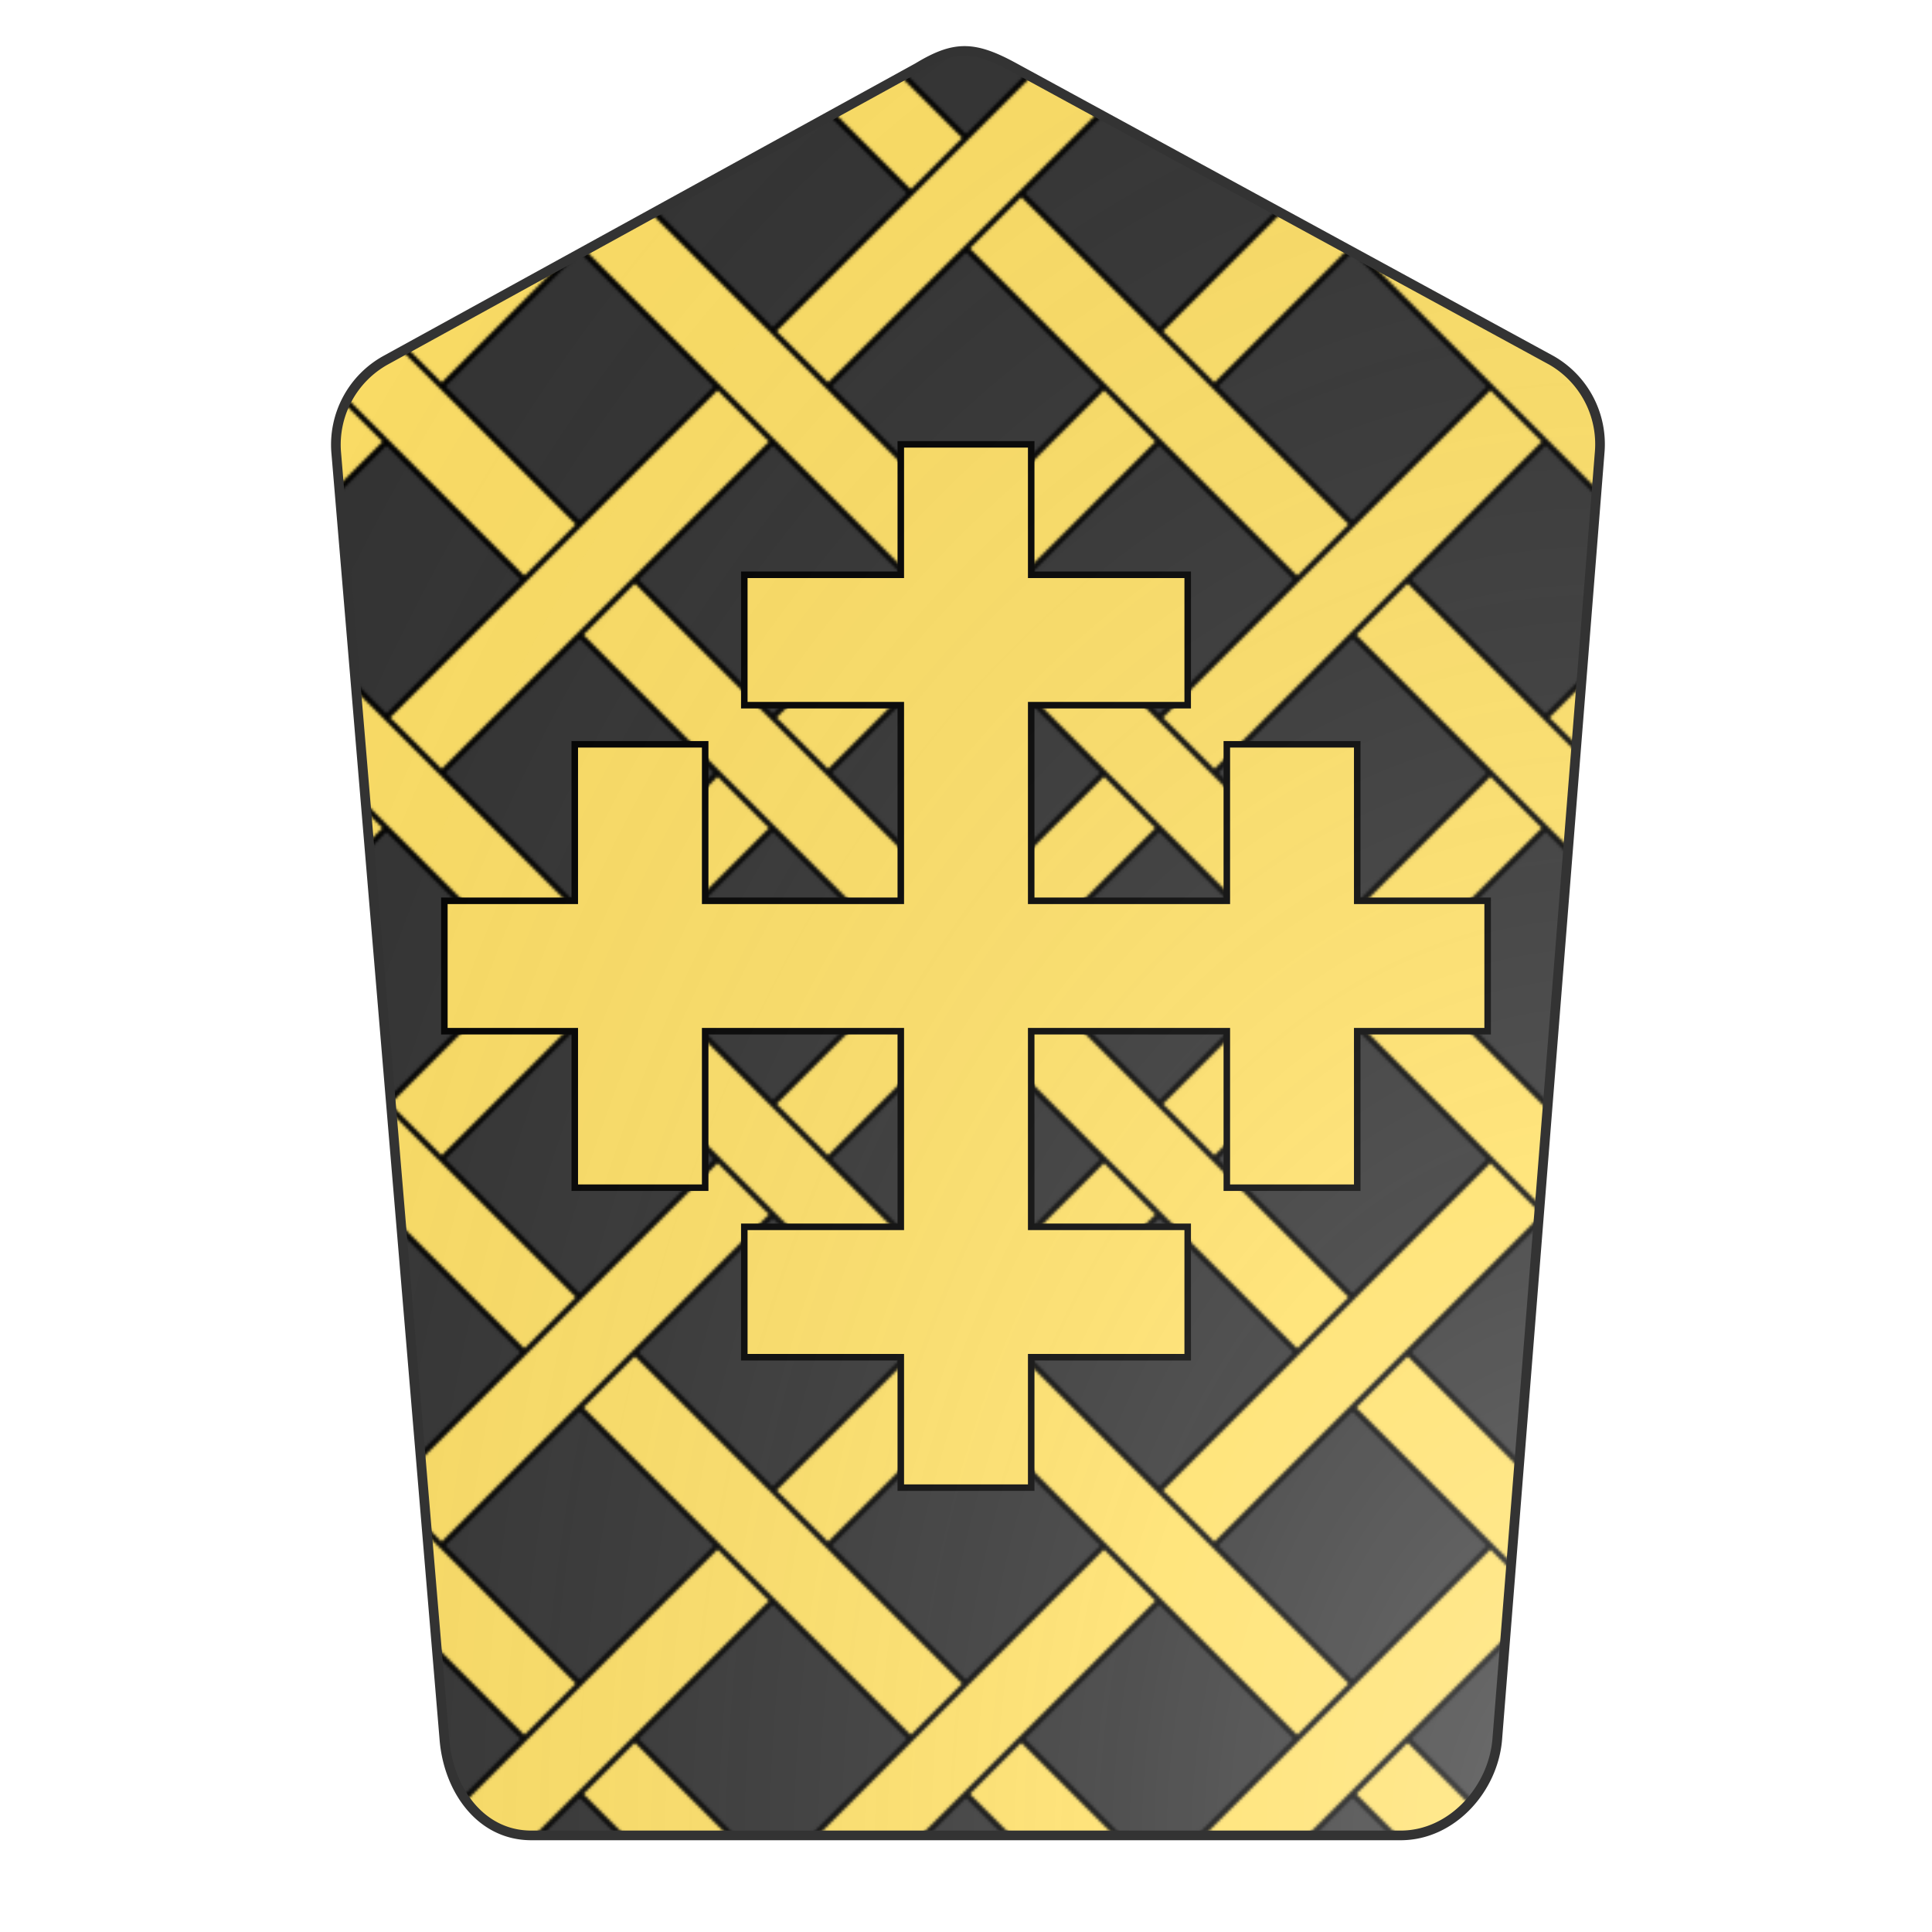 <svg xmlns="http://www.w3.org/2000/svg" id="provinceCOA157" width="200" height="200" viewBox="0 0 200 200">
        <defs><clipPath id="pavise_provinceCOA157"><path d="M95 7L39.9 37.3a10 10 0 00-5.1 9.5L46 180c.4 5.2 3.7 10 9 10h90c5.3 0 9.6-4.8 10-10l10.6-133.2a10 10 0 00-5-9.5L105 7c-4.2-2.3-6.2-2.3-10 0z"></path></clipPath><g id="crosslet_provinceCOA157" stroke-width=".5"><path d="M95 60h10v10h12v10h-12v15h15V83h10v12h10v10h-10v12h-10v-12h-15v15h12v10h-12v10H95v-10H83v-10h12v-15H80v12H70v-12H60V95h10V83h10v12h15V80H83V70h12z"></path></g><pattern id="fretty-sable-or" width="0.2" height="0.2" viewBox="0 0 140 140" stroke="#000" stroke-width="2"><rect width="140" height="140" fill="#333333" stroke="none"></rect><path d="m-15 5 150 150 20-20-150-150z" fill="#ffe066"></path><path d="m10 150 140-140-20-20-140 140z" fill="#ffe066" stroke="none"></path><path d="m0 120 20 20 120-120-20-20z" fill="none"></path></pattern><radialGradient id="backlight_provinceCOA157" cx="100%" cy="100%" r="150%"><stop stop-color="#fff" stop-opacity=".3" offset="0"></stop><stop stop-color="#fff" stop-opacity=".15" offset=".25"></stop><stop stop-color="#000" stop-opacity="0" offset="1"></stop></radialGradient></defs>
        <g clip-path="url(#pavise_provinceCOA157)"><rect x="0" y="0" width="200" height="200" fill="url(#fretty-sable-or)"></rect><g fill="#ffe066" stroke="#000"><use href="#crosslet_provinceCOA157" transform="translate(-35 -35) scale(1.35)"></use></g></g>
        <path d="M95 7L39.9 37.3a10 10 0 00-5.1 9.5L46 180c.4 5.2 3.7 10 9 10h90c5.3 0 9.6-4.8 10-10l10.6-133.2a10 10 0 00-5-9.5L105 7c-4.2-2.3-6.2-2.3-10 0z" fill="url(#backlight_provinceCOA157)" stroke="#333"></path></svg>